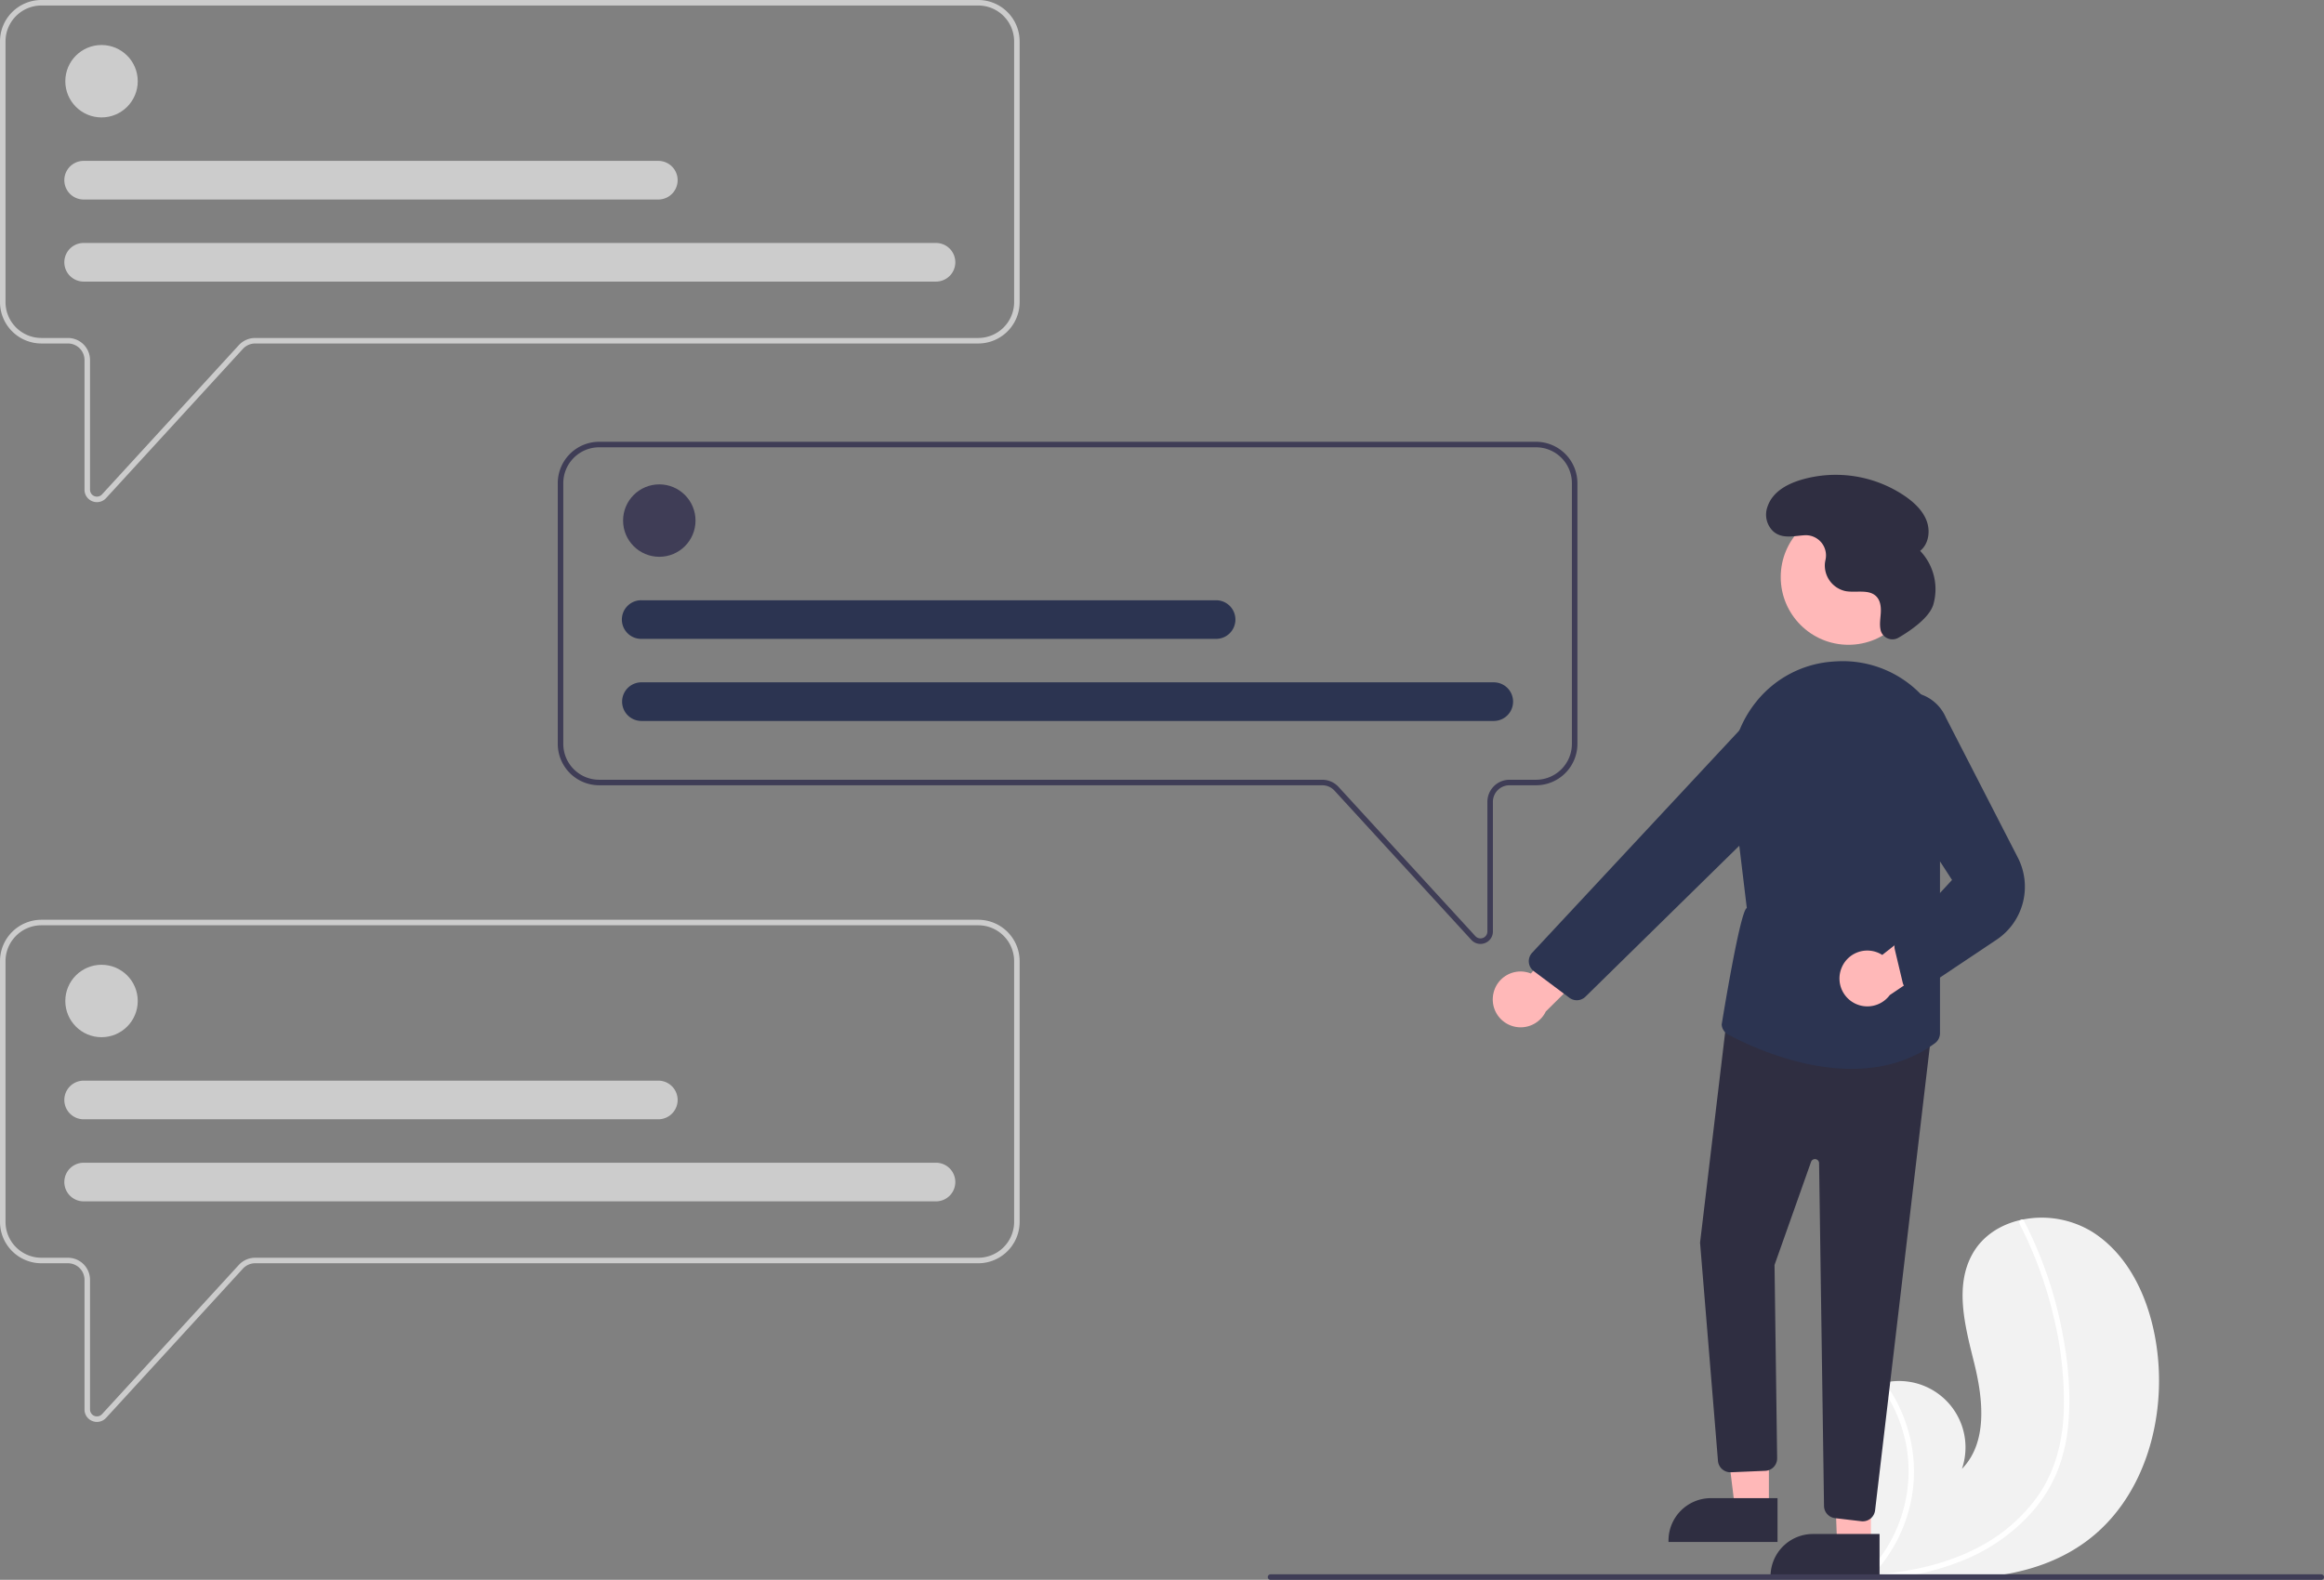 <svg xmlns="http://www.w3.org/2000/svg" data-name="Layer 1" width="842.73" height="573"><rect width="100%" height="100%" fill="#808080" stroke="none"/><path d="M756.019 559.405c-18.9 13.616-43.394 14.3-67.07 12.627a490.996 490.996 0 0 1-9.841-.802c-.02-.005-.046-.003-.066-.009-.156-.014-.313-.03-.462-.038l-2.008-.189.157.3.493.93-.531-.927c-.052-.094-.11-.187-.163-.28-6.133-10.674-12.216-21.739-13.768-33.926-1.604-12.65 2.904-26.975 14.037-33.192a22.467 22.467 0 0 1 4.61-1.931c.666-.203 1.341-.367 2.024-.512a24.081 24.081 0 0 1 28.004 31.304c9.44-9.68 7.679-25.381 4.423-38.504-3.263-13.123-7.212-27.725-.577-39.512 3.689-6.56 10.175-10.63 17.455-12.27.223-.049.446-.097.67-.138a35.144 35.144 0 0 1 25.249 4.424c13.918 8.77 21.067 25.401 23.388 41.692 3.738 26.215-4.535 55.471-26.024 70.953Z" fill="#f2f2f2"/><path d="M749.917 517.382a59.742 59.742 0 0 1-4.124 16.835 51.875 51.875 0 0 1-8.054 13.156 66.465 66.465 0 0 1-25.53 18.41 95.66 95.66 0 0 1-23.26 6.25 490.996 490.996 0 0 1-9.841-.803c-.02-.005-.046-.003-.066-.009-.156-.014-.313-.03-.462-.038l-2.008-.189.157.3.493.93-.531-.927c-.052-.094-.11-.187-.163-.28a52.878 52.878 0 0 0 14.82-46.257 53.331 53.331 0 0 0-9.94-22.792c.665-.202 1.34-.367 2.023-.512a55.293 55.293 0 0 1 5.044 8.354 54.18 54.18 0 0 1 4.674 33.706 55.393 55.393 0 0 1-14.034 27.63 92.49 92.49 0 0 0 1.893-.154c11.818-1.001 23.612-3.542 34.332-8.746a61.833 61.833 0 0 0 23.163-19.006c6.492-8.953 9.353-19.723 9.844-30.669a129.429 129.429 0 0 0-3.673-35.039 147.068 147.068 0 0 0-12.358-33.663 1.057 1.057 0 0 1 .42-1.395.9.9 0 0 1 .67-.138.783.783 0 0 1 .516.442 160.879 160.879 0 0 1 1.977 3.973 148.738 148.738 0 0 1 11.644 34.924c2.35 11.652 3.603 23.841 2.374 35.707Z" fill="#fff"/><path d="M35.16 182.126a4.535 4.535 0 0 1-1.645-.31 4.475 4.475 0 0 1-2.87-4.197v-47.033a6.012 6.012 0 0 0-6.004-6.005h-9.632A15.026 15.026 0 0 1 0 109.571V15.01A15.026 15.026 0 0 1 15.01 0h339.725a15.026 15.026 0 0 1 15.009 15.01v94.562a15.026 15.026 0 0 1-15.01 15.01H92.516a6.02 6.02 0 0 0-4.427 1.946l-49.621 54.134a4.476 4.476 0 0 1-3.307 1.464ZM15.01 2A13.024 13.024 0 0 0 2 15.01v94.562a13.024 13.024 0 0 0 13.01 13.009h9.63a8.014 8.014 0 0 1 8.005 8.005v47.033a2.503 2.503 0 0 0 4.347 1.691l49.622-54.133a8.026 8.026 0 0 1 5.901-2.596h262.22a13.024 13.024 0 0 0 13.009-13.01V15.01A13.024 13.024 0 0 0 354.734 2Z" fill="#ccc"/><circle cx="36.816" cy="29.456" r="13.134" fill="#ccc"/><path d="M339.412 102.13H30.332a7.005 7.005 0 1 1 0-14.01h309.08a7.005 7.005 0 1 1 0 14.01ZM238.72 72.36H30.332a7.005 7.005 0 1 1 0-14.01H238.72a7.005 7.005 0 1 1 0 14.01ZM35.16 515.722a4.535 4.535 0 0 1-1.645-.31 4.475 4.475 0 0 1-2.87-4.197v-47.033a6.012 6.012 0 0 0-6.004-6.005h-9.632A15.026 15.026 0 0 1 0 443.168v-94.563a15.026 15.026 0 0 1 15.01-15.009h339.725a15.026 15.026 0 0 1 15.009 15.01v94.562a15.026 15.026 0 0 1-15.01 15.01H92.516a6.02 6.02 0 0 0-4.427 1.947l-49.621 54.133a4.476 4.476 0 0 1-3.307 1.464ZM15.01 335.596A13.024 13.024 0 0 0 2 348.606v94.562a13.024 13.024 0 0 0 13.01 13.01h9.63a8.014 8.014 0 0 1 8.005 8.004v47.033a2.503 2.503 0 0 0 4.347 1.691l49.622-54.133a8.026 8.026 0 0 1 5.901-2.596h262.22a13.024 13.024 0 0 0 13.009-13.009v-94.563a13.024 13.024 0 0 0-13.01-13.009Z" fill="#ccc"/><path d="M536.843 342.357a4.475 4.475 0 0 1-3.307-1.464l-49.622-54.133a6.02 6.02 0 0 0-4.426-1.948h-262.22a15.026 15.026 0 0 1-15.009-15.009v-94.562a15.026 15.026 0 0 1 15.01-15.01h339.725a15.026 15.026 0 0 1 15.009 15.01v94.562a15.026 15.026 0 0 1-15.01 15.01h-9.63a6.012 6.012 0 0 0-6.005 6.004v47.034a4.474 4.474 0 0 1-2.87 4.195 4.526 4.526 0 0 1-1.645.311ZM217.268 162.231a13.024 13.024 0 0 0-13.009 13.01v94.562a13.024 13.024 0 0 0 13.01 13.01h262.219a8.024 8.024 0 0 1 5.9 2.595l49.623 54.133a2.503 2.503 0 0 0 4.347-1.69v-47.034a8.014 8.014 0 0 1 8.004-8.004h9.632a13.024 13.024 0 0 0 13.009-13.01v-94.562a13.024 13.024 0 0 0-13.01-13.01Z" fill="#3f3d56"/><circle cx="36.816" cy="363.053" r="13.134" fill="#ccc"/><path d="M339.412 435.726H30.332a7.005 7.005 0 1 1 0-14.01h309.08a7.005 7.005 0 1 1 0 14.01ZM238.72 405.956H30.332a7.005 7.005 0 1 1 0-14.01H238.72a7.005 7.005 0 1 1 0 14.01Z" fill="#ccc"/><circle cx="239.075" cy="188.812" r="13.134" fill="#3f3d56"/><path d="M541.671 261.485h-309.08a7.005 7.005 0 1 1 0-14.01h309.08a7.005 7.005 0 1 1 0 14.01ZM440.98 231.715H232.59a7.005 7.005 0 1 1 0-14.009H440.98a7.005 7.005 0 1 1 0 14.01Z" fill="#2c3451"/><path d="M541.536 360.359a10.056 10.056 0 0 1 13.594-7.278l23.46-26.956 4.982 17.889-23.04 22.855a10.11 10.11 0 0 1-18.996-6.51Z" fill="#ffb8b8"/><circle cx="670.29" cy="209.301" r="24.561" fill="#ffb8b8"/><path fill="#ffb8b8" d="m641.436 547.373-12.259-.001-5.833-47.288 18.095.001-.003 47.288z"/><path d="m644.563 559.257-39.53-.001v-.5a15.386 15.386 0 0 1 15.386-15.387h.001l24.144.001Z" fill="#2f2e41"/><path fill="#ffb8b8" d="m678.436 560.373-12.259-.001-1.698-46.158 13.96-1.129-.003 47.288z"/><path d="m681.563 572.257-39.53-.001v-.5a15.386 15.386 0 0 1 15.386-15.387h.001l24.144.001ZM674.95 551.743l-9.547-1.124a4.512 4.512 0 0 1-3.974-4.404l-1.79-124.339a1.5 1.5 0 0 0-2.913-.478l-13.246 37.4.948 70.1a4.498 4.498 0 0 1-4.23 4.553l-12.463.53a4.527 4.527 0 0 1-4.744-3.925l-6.51-79.3-.004-.05 9.877-82.82 74.183 5.367-20.593 174.549a4.507 4.507 0 0 1-4.466 3.973 4.4 4.4 0 0 1-.529-.032Z" fill="#2f2e41"/><path d="M626.67 375.228a4.473 4.473 0 0 1-2.354-3.618s6.67-41.485 9.115-42.263l-5.348-44.363a40.91 40.91 0 0 1 8.78-30.49 39.013 39.013 0 0 1 27.032-14.483q1.121-.101 2.23-.154a39.369 39.369 0 0 1 33.134 15.082 40.12 40.12 0 0 1 7.22 36.406l-3 10.44v72.955a4.555 4.555 0 0 1-1.862 3.654c-9.34 6.855-19.897 9.279-30.155 9.279-19.411 0-37.757-8.68-44.791-12.445Z" fill="#2c3451"/><path d="m569.081 361.877-12.902-9.648a4.5 4.5 0 0 1-.597-6.672l76.863-82.475a15.053 15.053 0 0 1 19.521-2.075 14.978 14.978 0 0 1 1.926 22.976l-78.964 77.502a4.472 4.472 0 0 1-5.362.709 4.621 4.621 0 0 1-.485-.317Z" fill="#2c3451"/><path d="M667.83 350.957a10.056 10.056 0 0 1 14.715-4.607l28.086-22.093 1.55 18.505-26.909 18.143a10.11 10.11 0 0 1-17.442-9.948Z" fill="#ffb8b8"/><path d="M692.969 359.582a4.464 4.464 0 0 1-3.023-3.249l-2.837-11.916a4.437 4.437 0 0 1 1.65-4.612l19.089-20.645-28.079-43.296a15.248 15.248 0 0 1-.462-18.626 15.242 15.242 0 0 1 26.295 2.995l26.104 50.81a23.118 23.118 0 0 1-7.72 29.795l-26.677 17.82a4.461 4.461 0 0 1-2.97 1.137 4.55 4.55 0 0 1-1.37-.213Z" fill="#2c3451"/><path d="M688.49 231.258a4.398 4.398 0 0 1-6.494-2.565l-.015-.061c-.5-2.044-.105-4.183.024-6.283s-.089-4.405-1.527-5.94c-2.68-2.863-7.414-1.313-11.271-2.02a9.51 9.51 0 0 1-7.453-10.117c.053-.436.136-.873.23-1.31a7.325 7.325 0 0 0-7.65-8.83c-3.894.243-8.091 1.446-11.329-1.422a8.35 8.35 0 0 1-2.053-8.991c1.811-5.321 6.997-8.13 12.135-9.685a44.588 44.588 0 0 1 37.826 5.999c3.262 2.274 6.313 5.136 7.719 8.856s.762 8.427-2.349 10.904a20.123 20.123 0 0 1 4.765 19.52c-1.516 4.98-8.854 9.787-12.558 11.945Z" fill="#2f2e41"/><path d="M842.73 572a1.003 1.003 0 0 1-1 1h-381a1 1 0 0 1 0-2h381a1.003 1.003 0 0 1 1 1Z" fill="#3f3d56"/></svg>